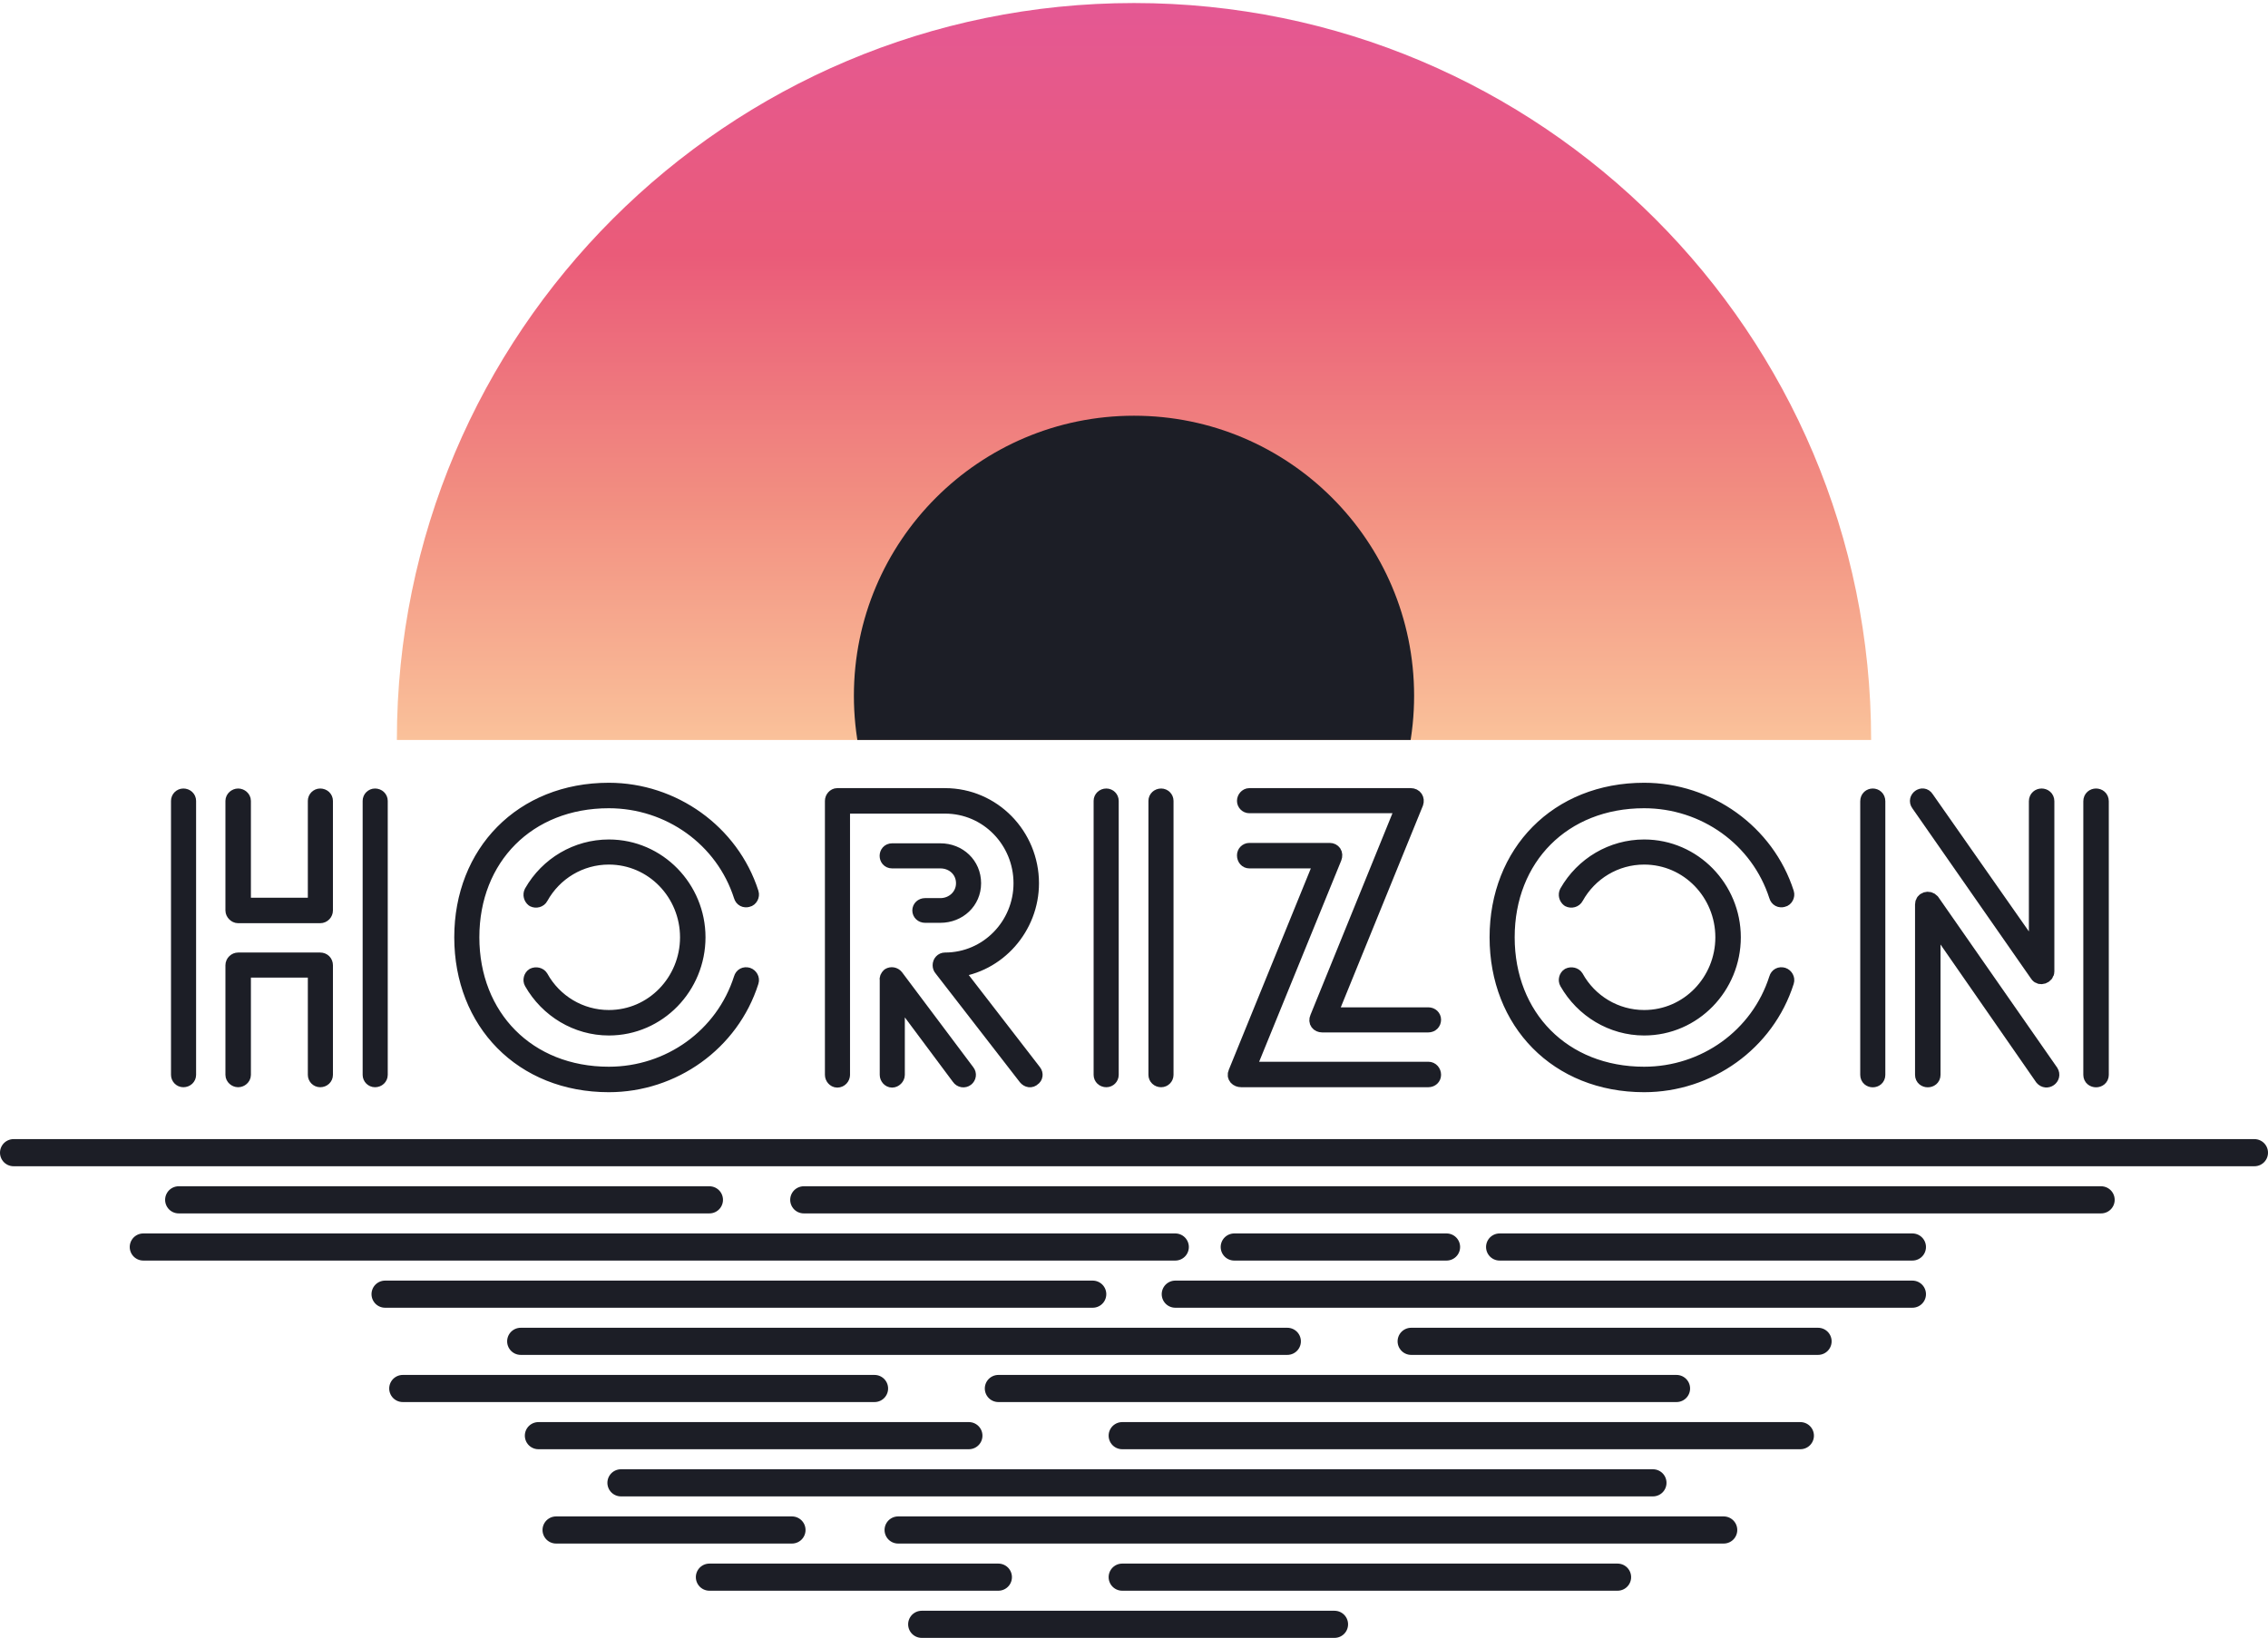 <?xml version="1.0" encoding="UTF-8" standalone="no"?><!DOCTYPE svg PUBLIC "-//W3C//DTD SVG 1.1//EN" "http://www.w3.org/Graphics/SVG/1.1/DTD/svg11.dtd"><svg width="100%" height="100%" viewBox="0 0 418 302" version="1.1" xmlns="http://www.w3.org/2000/svg" xmlns:xlink="http://www.w3.org/1999/xlink" xml:space="preserve" xmlns:serif="http://www.serif.com/" style="fill-rule:evenodd;clip-rule:evenodd;stroke-linecap:round;stroke-linejoin:round;stroke-miterlimit:1.5;"><g><path d="M344.855,136.415c0,-75.031 -60.824,-135.856 -135.855,-135.856c-75.031,0 -135.855,60.825 -135.855,135.856l135.855,0l135.855,0Z" style="fill:url(#_Linear1);"/><clipPath id="_clip2"><path d="M344.855,136.415c0,-75.031 -60.824,-135.856 -135.855,-135.856c-75.031,0 -135.855,60.825 -135.855,135.856l135.855,0l135.855,0Z"/></clipPath><g clip-path="url(#_clip2)"><circle cx="209" cy="128.263" r="51.625" style="fill:#1c1e26;"/></g><g><path d="M2.5,212.494l413,0" style="fill:none;stroke:#1c1e26;stroke-width:5px;"/><path d="M148.137,221.188l239.105,0" style="fill:none;stroke:#1c1e26;stroke-width:5px;"/><path d="M26.411,229.883l190.197,0" style="fill:none;stroke:#1c1e26;stroke-width:5px;"/><path d="M74.232,255.967l86.947,0" style="fill:none;stroke:#1c1e26;stroke-width:5px;"/><path d="M99.229,264.662l79.339,0" style="fill:none;stroke:#1c1e26;stroke-width:5px;"/><path d="M184.003,255.967l124.986,0" style="fill:none;stroke:#1c1e26;stroke-width:5px;"/><path d="M95.968,247.272l141.29,0" style="fill:none;stroke:#1c1e26;stroke-width:5px;"/><path d="M260.082,247.272l74.992,0" style="fill:none;stroke:#1c1e26;stroke-width:5px;"/><path d="M206.826,264.662l124.987,0" style="fill:none;stroke:#1c1e26;stroke-width:5px;"/><path d="M70.971,238.578l130.421,0" style="fill:none;stroke:#1c1e26;stroke-width:5px;"/><path d="M216.608,238.578l135.855,0" style="fill:none;stroke:#1c1e26;stroke-width:5px;"/><path d="M276.384,229.883l76.079,0" style="fill:none;stroke:#1c1e26;stroke-width:5px;"/><path d="M227.476,229.883l39.127,0" style="fill:none;stroke:#1c1e26;stroke-width:5px;"/><path d="M114.445,273.357l190.197,0" style="fill:none;stroke:#1c1e26;stroke-width:5px;"/><path d="M165.526,282.051l152.158,0" style="fill:none;stroke:#1c1e26;stroke-width:5px;"/><path d="M206.826,290.746l91.295,0" style="fill:none;stroke:#1c1e26;stroke-width:5px;"/><path d="M130.747,290.746l53.256,0" style="fill:none;stroke:#1c1e26;stroke-width:5px;"/><path d="M169.874,299.441l76.079,0" style="fill:none;stroke:#1c1e26;stroke-width:5px;"/><path d="M102.489,282.051l43.474,0" style="fill:none;stroke:#1c1e26;stroke-width:5px;"/><path d="M32.932,221.188l97.815,0" style="fill:none;stroke:#1c1e26;stroke-width:5px;"/></g><path d="M59.861,198.15l0,-20.205c0,-0.494 -0.353,-0.847 -0.848,-0.847l-15.118,0c-0.424,0 -0.848,0.353 -0.848,0.847l0,20.205c0,0.424 0.424,0.777 0.848,0.777c0.424,0 0.848,-0.353 0.848,-0.777l0,-19.427l13.493,0l0,19.427c0,0.424 0.353,0.777 0.777,0.777c0.495,0 0.848,-0.353 0.848,-0.777Zm-16.814,-50.511l0,20.204c0,0.424 0.424,0.848 0.848,0.848l15.118,0c0.495,0 0.848,-0.424 0.848,-0.848l0,-20.204c0,-0.424 -0.353,-0.777 -0.848,-0.777c-0.424,0 -0.777,0.353 -0.777,0.777l0,19.356l-13.493,0l0,-19.356c0,-0.424 -0.424,-0.777 -0.848,-0.777c-0.424,0 -0.848,0.353 -0.848,0.777Zm25.291,0l0,50.511c0,0.424 0.353,0.777 0.777,0.777c0.495,0 0.848,-0.353 0.848,-0.777l0,-50.511c0,-0.424 -0.353,-0.777 -0.848,-0.777c-0.424,0 -0.777,0.353 -0.777,0.777Zm-33.697,50.511l0,-50.511c0,-0.424 -0.354,-0.777 -0.848,-0.777c-0.424,0 -0.777,0.353 -0.777,0.777l0,50.511c0,0.424 0.353,0.777 0.777,0.777c0.494,0 0.848,-0.353 0.848,-0.777Z" style="fill:#1c1e26;fill-rule:nonzero;stroke:#1c1e26;stroke-width:3px;stroke-linecap:butt;stroke-miterlimit:1.414;"/><path d="M138.347,164.664c-3.603,-11.232 -14.341,-18.862 -26.138,-18.862c-15.966,0 -26.987,11.445 -26.987,26.986c0,15.613 11.021,27.057 26.987,27.057c11.797,0 22.535,-7.559 26.138,-18.932c0.141,-0.424 -0.141,-0.919 -0.565,-1.06c-0.495,-0.141 -0.918,0.07 -1.06,0.565c-3.391,10.667 -13.352,17.732 -24.513,17.732c-14.977,0 -25.362,-10.668 -25.362,-25.362c0,-14.694 10.385,-25.29 25.362,-25.29c11.161,0 21.122,7.064 24.513,17.661c0.142,0.494 0.565,0.706 1.06,0.565c0.424,-0.071 0.706,-0.636 0.565,-1.06Zm-40.267,16.39c2.896,5.086 8.265,8.336 14.129,8.336c9.113,0 16.318,-7.559 16.318,-16.602c0,-8.972 -7.205,-16.531 -16.318,-16.531c-5.864,0 -11.233,3.18 -14.129,8.266c-0.212,0.424 -0.071,0.918 0.282,1.201c0.424,0.212 0.989,0.071 1.201,-0.353c2.543,-4.592 7.347,-7.489 12.646,-7.489c8.194,0 14.623,6.782 14.623,14.906c0,8.125 -6.429,14.906 -14.623,14.906c-5.299,0 -10.103,-2.896 -12.646,-7.488c-0.212,-0.353 -0.777,-0.494 -1.201,-0.283c-0.353,0.212 -0.494,0.778 -0.282,1.131Z" style="fill:#1c1e26;fill-rule:nonzero;stroke:#1c1e26;stroke-width:3px;stroke-linecap:butt;stroke-miterlimit:1.414;"/><path d="M173.316,168.62c3.321,0 6.005,-2.472 6.005,-5.793c0,-3.39 -2.684,-5.863 -6.005,-5.863l-8.901,0c-1.06,0 -1.06,1.625 0,1.625l8.901,0c2.402,0 4.38,1.766 4.38,4.238c0,2.402 -1.978,4.239 -4.38,4.239l-2.826,0c-0.494,0 -0.847,0.353 -0.847,0.777c0,0.424 0.353,0.777 0.847,0.777l2.826,0Zm4.875,29.035l-13.14,-17.52c-0.283,-0.353 -0.777,-0.423 -1.13,-0.212c-0.212,0.212 -0.354,0.495 -0.283,0.707l0,17.52c0,0.424 0.353,0.848 0.777,0.848c0.424,0 0.848,-0.424 0.848,-0.848l0,-15.118l11.585,15.542c0.283,0.424 0.848,0.494 1.201,0.212c0.354,-0.283 0.424,-0.777 0.142,-1.131Zm-23.03,0.495l0,-49.663l19.003,0c7.912,0 14.129,6.499 14.129,14.34c0,7.771 -6.217,14.271 -14.129,14.271c-0.424,0 -0.777,0.353 -0.777,0.847c0,0.212 0.071,0.424 0.212,0.566l15.542,20.063c0.353,0.424 0.847,0.494 1.201,0.141c0.353,-0.212 0.424,-0.706 0.141,-1.06l-14.624,-18.932c8.054,-0.848 14.129,-7.842 14.129,-15.896c0,-8.759 -6.993,-16.036 -15.824,-16.036l-19.851,0c-0.424,0 -0.777,0.424 -0.777,0.848l0,50.511c0,0.424 0.353,0.848 0.777,0.848c0.494,0 0.848,-0.424 0.848,-0.848Z" style="fill:#1c1e26;fill-rule:nonzero;stroke:#1c1e26;stroke-width:3px;stroke-linecap:butt;stroke-miterlimit:1.414;"/><path d="M214.785,198.15l0,-50.511c0,-0.424 -0.354,-0.777 -0.777,-0.777c-0.495,0 -0.848,0.353 -0.848,0.777l0,50.511c0,0.424 0.353,0.777 0.848,0.777c0.423,0 0.777,-0.353 0.777,-0.777Zm-10.102,0l0,-50.511c0,-0.424 -0.354,-0.777 -0.778,-0.777c-0.494,0 -0.847,0.353 -0.847,0.777l0,50.511c0,0.424 0.353,0.777 0.847,0.777c0.424,0 0.778,-0.353 0.778,-0.777Z" style="fill:#1c1e26;fill-rule:nonzero;stroke:#1c1e26;stroke-width:3px;stroke-linecap:butt;stroke-miterlimit:1.414;"/><path d="M263.247,197.231l-33.415,0l15.966,-39.137c0.282,-0.706 -0.142,-1.201 -0.707,-1.201l-14.835,0c-0.424,0 -0.777,0.354 -0.777,0.777c0,0.566 0.353,0.919 0.777,0.919l13.564,0l-15.966,39.208c-0.283,0.635 0.212,1.13 0.918,1.13l34.475,0c0.495,0 0.848,-0.353 0.848,-0.777c0,-0.495 -0.353,-0.919 -0.848,-0.919Zm-32.991,-48.815l28.611,0l-15.966,39.278c-0.282,0.636 0.142,1.131 0.777,1.131l19.569,0c0.495,0 0.848,-0.354 0.848,-0.848c0,-0.424 -0.353,-0.777 -0.848,-0.777l-18.368,0l15.966,-39.208c0.212,-0.636 -0.141,-1.201 -0.848,-1.201l-29.741,0c-0.424,0 -0.777,0.424 -0.777,0.848c0,0.424 0.353,0.777 0.777,0.777Z" style="fill:#1c1e26;fill-rule:nonzero;stroke:#1c1e26;stroke-width:3px;stroke-linecap:butt;stroke-miterlimit:1.414;"/><path d="M329.159,164.664c-3.603,-11.232 -14.341,-18.862 -26.139,-18.862c-15.966,0 -26.986,11.445 -26.986,26.986c0,15.613 11.02,27.057 26.986,27.057c11.798,0 22.536,-7.559 26.139,-18.932c0.141,-0.424 -0.142,-0.919 -0.566,-1.06c-0.494,-0.141 -0.918,0.07 -1.059,0.565c-3.391,10.667 -13.352,17.732 -24.514,17.732c-14.977,0 -25.361,-10.668 -25.361,-25.362c0,-14.694 10.384,-25.29 25.361,-25.29c11.162,0 21.123,7.064 24.514,17.661c0.141,0.494 0.565,0.706 1.059,0.565c0.424,-0.071 0.707,-0.636 0.566,-1.06Zm-40.268,16.39c2.896,5.086 8.265,8.336 14.129,8.336c9.113,0 16.319,-7.559 16.319,-16.602c0,-8.972 -7.206,-16.531 -16.319,-16.531c-5.864,0 -11.233,3.18 -14.129,8.266c-0.212,0.424 -0.071,0.918 0.283,1.201c0.423,0.212 0.989,0.071 1.201,-0.353c2.543,-4.592 7.347,-7.489 12.645,-7.489c8.195,0 14.623,6.782 14.623,14.906c0,8.125 -6.428,14.906 -14.623,14.906c-5.298,0 -10.102,-2.896 -12.645,-7.488c-0.212,-0.353 -0.778,-0.494 -1.201,-0.283c-0.354,0.212 -0.495,0.778 -0.283,1.131Z" style="fill:#1c1e26;fill-rule:nonzero;stroke:#1c1e26;stroke-width:3px;stroke-linecap:butt;stroke-miterlimit:1.414;"/><path d="M387.158,198.15l0,-50.441c0,-1.13 -1.696,-1.13 -1.696,0l0,50.441c0,1.059 1.696,1.059 1.696,0Zm-41.186,0l0,-50.441c0,-1.13 -1.625,-1.13 -1.625,0l0,50.441c0,1.059 1.625,1.059 1.625,0Zm7.7,-50.017l21.9,31.437c0.424,0.707 1.554,0.283 1.554,-0.494l0,-31.367c0,-1.13 -1.695,-1.13 -1.695,0l0,28.753l-20.487,-29.247c-0.565,-0.918 -1.908,0.071 -1.272,0.918Zm24.231,49.522l-21.899,-31.437c-0.566,-0.635 -1.555,-0.282 -1.555,0.495l0,31.437c0,1.059 1.696,1.059 1.696,0l0,-28.823l20.346,29.317c0.706,0.848 1.978,-0.07 1.412,-0.989Z" style="fill:#1c1e26;fill-rule:nonzero;stroke:#1c1e26;stroke-width:3px;stroke-linecap:butt;stroke-miterlimit:1.414;"/></g><defs><linearGradient id="_Linear1" x1="0" y1="0" x2="1" y2="0" gradientUnits="userSpaceOnUse" gradientTransform="matrix(8.31874e-15,135.855,-135.855,8.31874e-15,209,0.559)"><stop offset="0" style="stop-color:#e45893;stop-opacity:1"/><stop offset="0.34" style="stop-color:#ea5b79;stop-opacity:1"/><stop offset="0.68" style="stop-color:#f28f81;stop-opacity:1"/><stop offset="1" style="stop-color:#fac19a;stop-opacity:1"/></linearGradient></defs></svg>